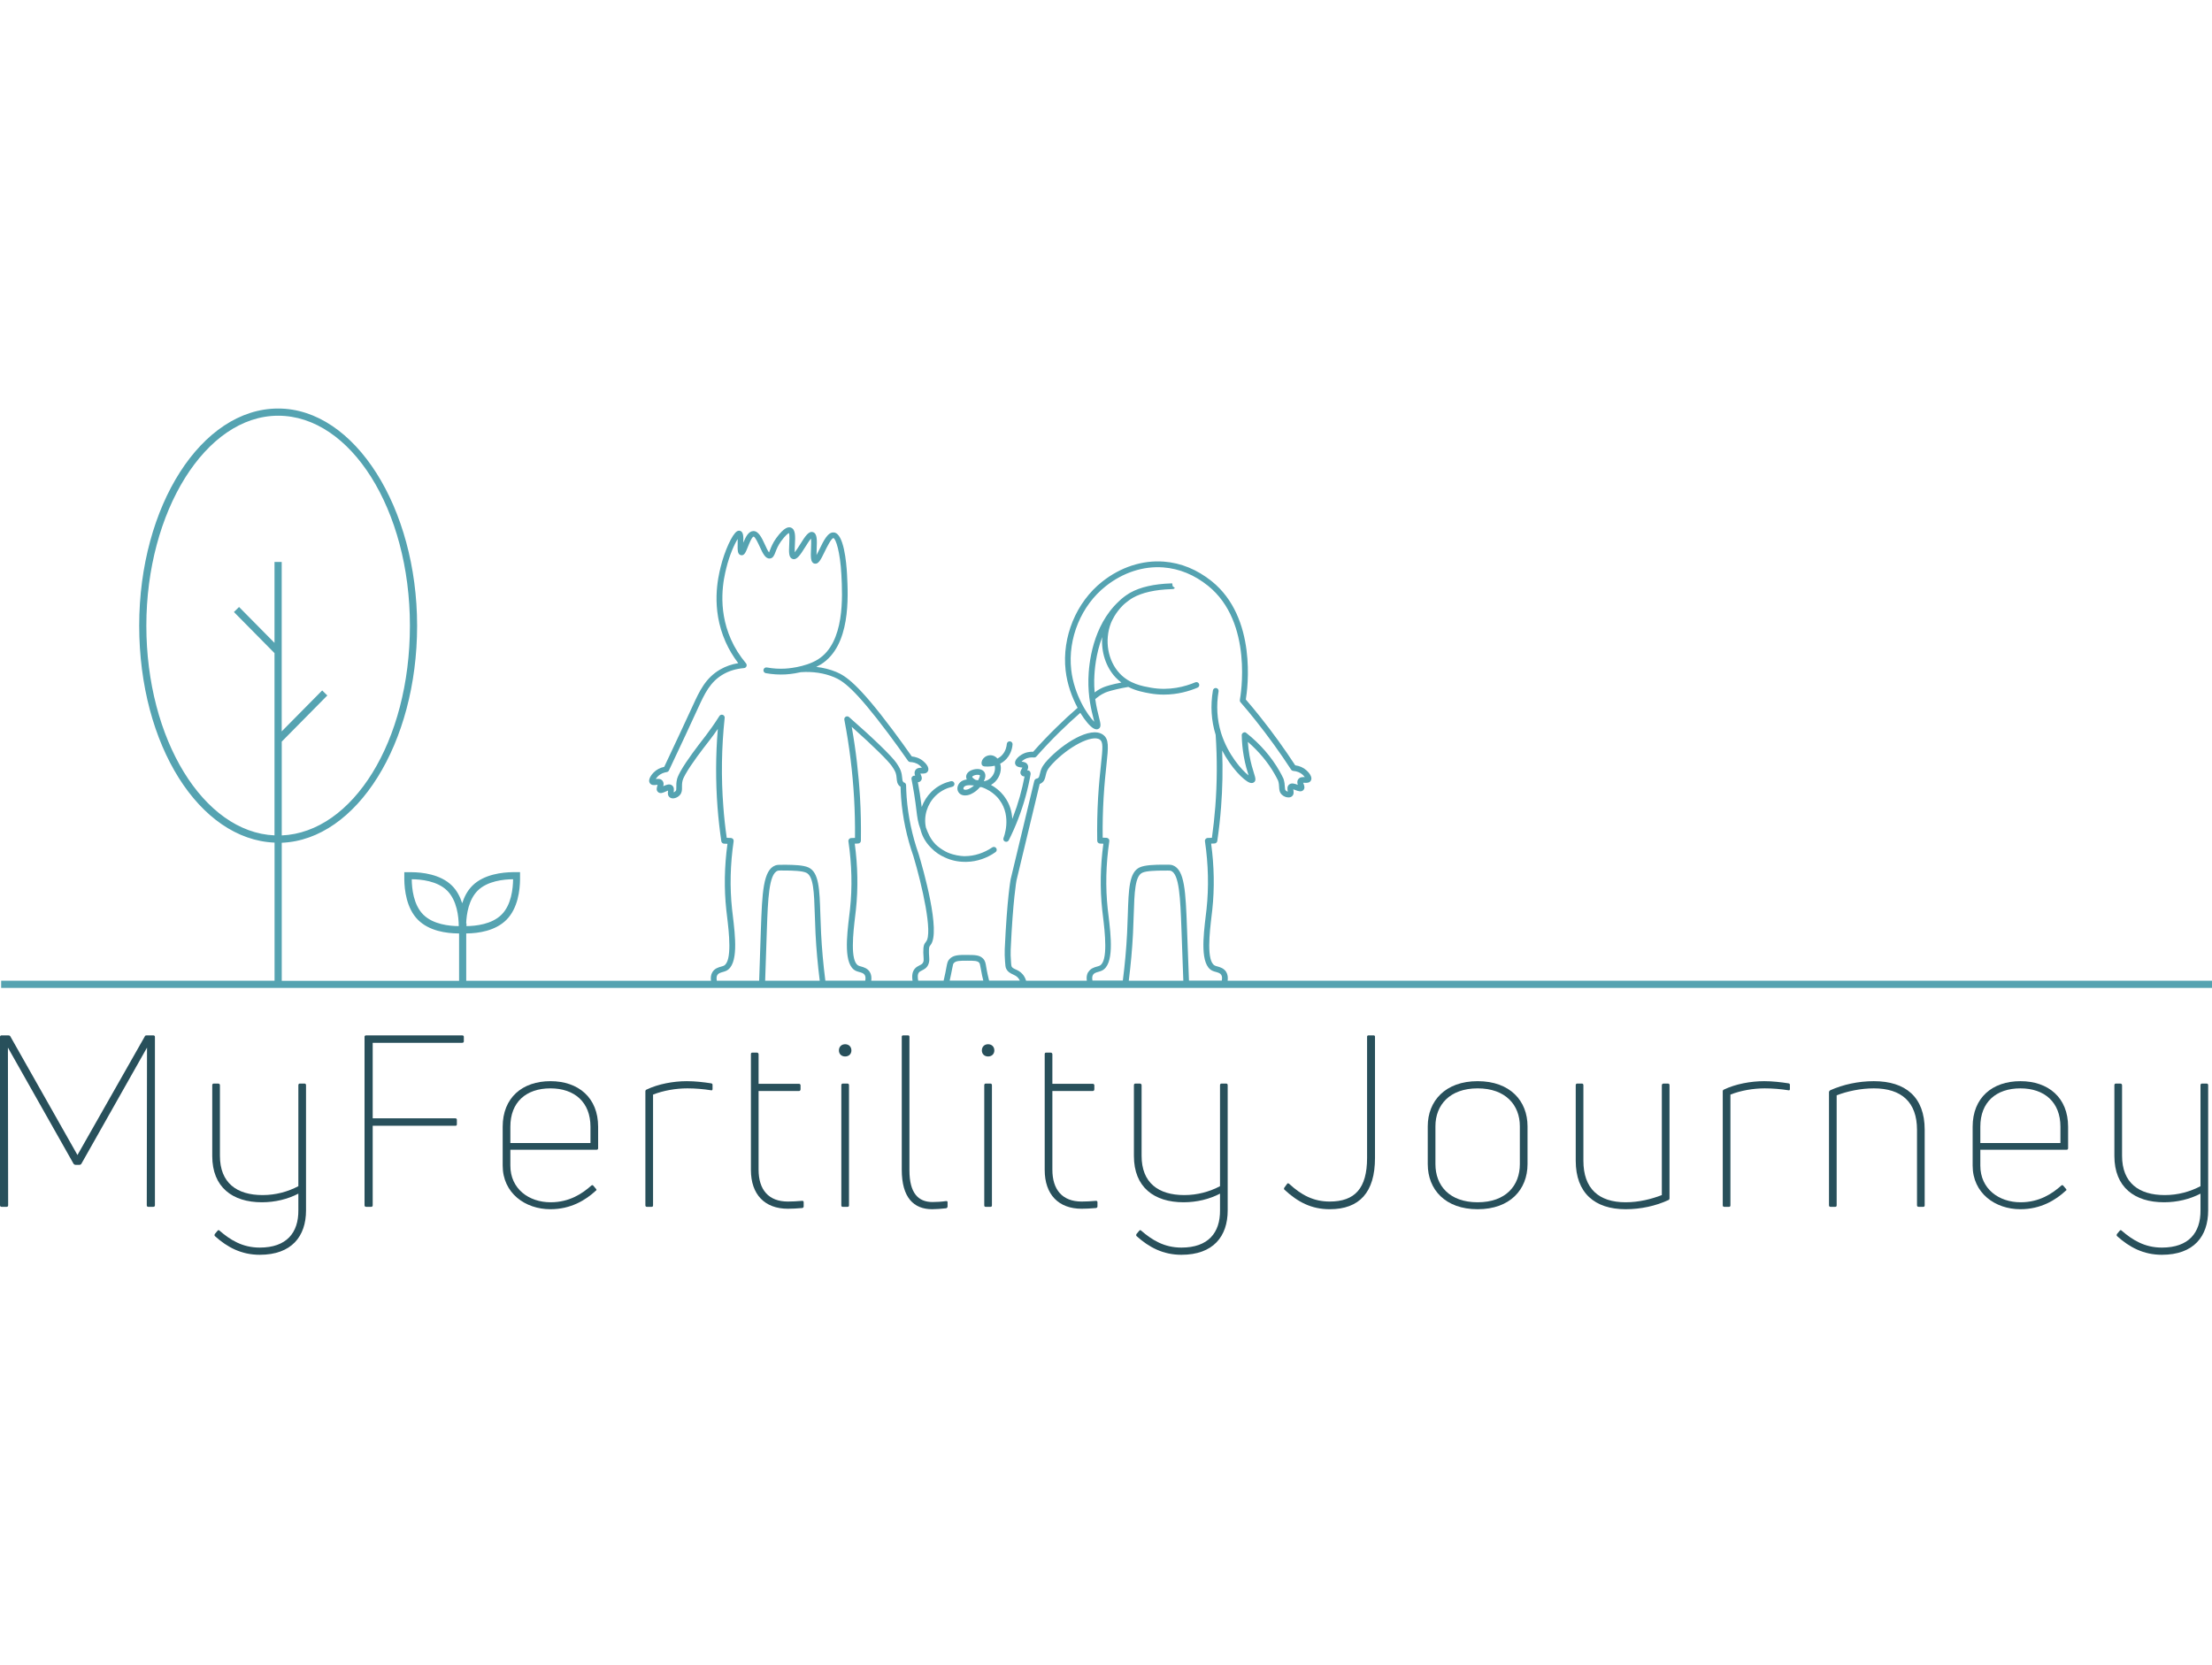 <svg width="364" height="274" viewBox="0 0 364 274" fill="none" xmlns="http://www.w3.org/2000/svg">
<path d="M139.077 171.857C138.485 171.857 138.051 172.252 138.051 172.883C138.051 173.475 138.485 173.87 139.077 173.87C139.669 173.87 140.103 173.475 140.103 172.883C140.103 172.252 139.669 171.857 139.077 171.857Z" fill="#28505B"/>
<path d="M162.599 171.857C162.007 171.857 161.573 172.252 161.573 172.883C161.573 173.475 162.007 173.87 162.599 173.87C163.191 173.87 163.625 173.475 163.625 172.883C163.625 172.252 163.191 171.857 162.599 171.857Z" fill="#28505B"/>
<path d="M25.219 170.397H24.113C23.995 170.397 23.877 170.436 23.837 170.555L12.747 190.09L1.697 170.555C1.618 170.436 1.5 170.397 1.381 170.397H0.276C0.118 170.397 0 170.476 0 170.634V198.378C0 198.536 0.118 198.615 0.276 198.615H1.105C1.223 198.615 1.342 198.536 1.342 198.378L1.302 172.449V172.409L12.116 191.55C12.195 191.629 12.313 191.708 12.432 191.708H13.063C13.181 191.708 13.339 191.629 13.379 191.55L24.192 172.409V172.449L24.153 198.378C24.153 198.536 24.271 198.615 24.39 198.615H25.219C25.376 198.615 25.495 198.536 25.495 198.378V170.634C25.495 170.476 25.376 170.397 25.219 170.397Z" fill="#28505B"/>
<path d="M50.121 178.329H49.332C49.174 178.329 49.095 178.448 49.095 178.606V195.221C47.359 196.128 45.386 196.681 43.215 196.681C38.953 196.681 36.19 194.668 36.19 190.209V178.606C36.19 178.448 36.072 178.329 35.914 178.329H35.164C35.006 178.329 34.927 178.448 34.927 178.606V190.248C34.927 195.379 38.242 197.865 43.096 197.865C45.267 197.865 47.359 197.352 49.095 196.444V199.167C49.135 202.877 47.161 205.324 42.741 205.324C39.9 205.324 37.887 204.061 36.111 202.522C35.993 202.403 35.874 202.443 35.795 202.561L35.361 203.074C35.282 203.193 35.282 203.351 35.361 203.43C37.413 205.284 39.742 206.508 42.741 206.508C47.99 206.508 50.358 203.469 50.358 199.207V178.606C50.358 178.448 50.279 178.329 50.121 178.329Z" fill="#28505B"/>
<path d="M76.05 170.397H60.264C60.106 170.397 59.988 170.476 59.988 170.634V198.378C59.988 198.536 60.106 198.615 60.264 198.615H61.093C61.211 198.615 61.33 198.536 61.33 198.378V185.275H74.945C75.103 185.275 75.182 185.196 75.182 185.039V184.289C75.182 184.17 75.103 184.052 74.945 184.052H61.33V171.62H76.05C76.208 171.62 76.327 171.541 76.327 171.383V170.634C76.327 170.476 76.208 170.397 76.05 170.397Z" fill="#28505B"/>
<path d="M90.574 177.935C85.956 177.935 82.72 180.658 82.72 185.433V191.827C82.72 196.365 86.43 199.009 90.574 199.009C93.928 199.009 96.375 197.51 98.033 195.971C98.191 195.892 98.191 195.773 98.072 195.655L97.638 195.142C97.559 195.023 97.441 195.023 97.322 195.102C95.823 196.444 93.692 197.865 90.613 197.865C87.022 197.865 83.983 195.655 83.983 191.827V189.222H98.191C98.309 189.222 98.427 189.143 98.427 188.985V185.433C98.427 180.658 95.191 177.935 90.574 177.935ZM97.165 188.117H83.983V185.433C83.983 181.368 86.588 179.119 90.574 179.119C94.56 179.119 97.165 181.408 97.165 185.433V188.117Z" fill="#28505B"/>
<path d="M117.016 178.29C115.753 178.093 114.372 177.935 113.03 177.935C110.78 177.935 108.294 178.408 106.4 179.316C106.281 179.355 106.202 179.474 106.202 179.592V198.378C106.202 198.536 106.321 198.615 106.439 198.615H107.228C107.386 198.615 107.465 198.536 107.465 198.378V180.145C109.162 179.474 111.214 179.119 113.109 179.119C114.411 179.119 115.792 179.237 117.016 179.434C117.174 179.474 117.253 179.395 117.253 179.237V178.566C117.253 178.408 117.213 178.329 117.016 178.29Z" fill="#28505B"/>
<path d="M132.013 197.628C131.223 197.707 130.237 197.746 129.645 197.746C126.488 197.746 124.83 195.813 124.83 192.498V179.553H131.5C131.618 179.553 131.736 179.434 131.736 179.277V178.606C131.736 178.487 131.618 178.369 131.5 178.369H124.83V173.475C124.791 173.317 124.712 173.238 124.554 173.238H123.804C123.646 173.238 123.567 173.317 123.567 173.475V192.537C123.567 196.602 125.856 198.93 129.645 198.93C130.197 198.93 131.263 198.891 132.013 198.812C132.171 198.773 132.25 198.694 132.25 198.536V197.865C132.25 197.707 132.171 197.628 132.013 197.628Z" fill="#28505B"/>
<path d="M139.472 178.329H138.682C138.525 178.329 138.446 178.448 138.446 178.606V198.378C138.446 198.536 138.525 198.615 138.682 198.615H139.472C139.63 198.615 139.709 198.536 139.709 198.378V178.606C139.709 178.448 139.63 178.329 139.472 178.329Z" fill="#28505B"/>
<path d="M155.692 197.668C154.903 197.786 153.995 197.825 153.443 197.825C151.114 197.825 149.654 196.365 149.654 192.616V170.634C149.654 170.476 149.575 170.397 149.417 170.397H148.628C148.47 170.397 148.391 170.476 148.391 170.634V192.498C148.391 197.115 150.364 199.009 153.403 199.009C154.035 199.009 155.021 198.93 155.692 198.852C155.85 198.812 155.929 198.694 155.929 198.536V197.865C155.929 197.707 155.85 197.668 155.692 197.668Z" fill="#28505B"/>
<path d="M162.993 178.329H162.204C162.046 178.329 161.967 178.448 161.967 178.606V198.378C161.967 198.536 162.046 198.615 162.204 198.615H162.993C163.151 198.615 163.23 198.536 163.23 198.378V178.606C163.23 178.448 163.151 178.329 162.993 178.329Z" fill="#28505B"/>
<path d="M180.358 197.628C179.569 197.707 178.582 197.746 177.99 197.746C174.833 197.746 173.175 195.813 173.175 192.498V179.553H179.845C179.964 179.553 180.082 179.434 180.082 179.277V178.606C180.082 178.487 179.964 178.369 179.845 178.369H173.175V173.475C173.136 173.317 173.057 173.238 172.899 173.238H172.149C171.992 173.238 171.913 173.317 171.913 173.475V192.537C171.913 196.602 174.202 198.93 177.99 198.93C178.543 198.93 179.608 198.891 180.358 198.812C180.516 198.773 180.595 198.694 180.595 198.536V197.865C180.595 197.707 180.516 197.628 180.358 197.628Z" fill="#28505B"/>
<path d="M201.788 178.329H200.999C200.841 178.329 200.762 178.448 200.762 178.606V195.221C199.026 196.128 197.052 196.681 194.882 196.681C190.619 196.681 187.857 194.668 187.857 190.209V178.606C187.857 178.448 187.738 178.329 187.58 178.329H186.831C186.673 178.329 186.594 178.448 186.594 178.606V190.248C186.594 195.379 189.909 197.865 194.763 197.865C196.934 197.865 199.026 197.352 200.762 196.444V199.167C200.801 202.877 198.828 205.324 194.408 205.324C191.566 205.324 189.554 204.061 187.778 202.522C187.659 202.403 187.541 202.443 187.462 202.561L187.028 203.074C186.949 203.193 186.949 203.351 187.028 203.43C189.08 205.284 191.409 206.508 194.408 206.508C199.657 206.508 202.025 203.469 202.025 199.207V178.606C202.025 178.448 201.946 178.329 201.788 178.329Z" fill="#28505B"/>
<path d="M226.028 170.397H225.199C225.041 170.397 224.962 170.476 224.962 170.634V190.564C224.962 195.576 222.95 197.746 218.806 197.746C216.162 197.746 214.149 196.681 212.136 194.826C211.978 194.708 211.86 194.708 211.781 194.865L211.347 195.457C211.268 195.576 211.268 195.734 211.386 195.813C213.557 197.825 215.806 199.009 218.806 199.009C223.699 199.009 226.265 196.247 226.265 190.564V170.634C226.265 170.476 226.186 170.397 226.028 170.397Z" fill="#28505B"/>
<path d="M243.156 177.935C237.828 177.935 234.947 181.21 234.947 185.354V191.59C234.947 195.773 237.828 199.009 243.156 199.009C248.484 199.009 251.365 195.773 251.365 191.59V185.354C251.365 181.21 248.523 177.935 243.156 177.935ZM250.102 191.59C250.102 195.102 247.813 197.865 243.156 197.865C238.499 197.865 236.21 195.102 236.21 191.59V185.354C236.21 181.881 238.539 179.119 243.156 179.119C247.774 179.119 250.102 181.881 250.102 185.354V191.59Z" fill="#28505B"/>
<path d="M274.492 178.329H273.742C273.584 178.329 273.466 178.448 273.466 178.606V196.681C271.729 197.352 269.677 197.865 267.506 197.865C263.086 197.865 260.56 195.615 260.56 191.037V178.606C260.56 178.448 260.481 178.329 260.324 178.329H259.534C259.376 178.329 259.298 178.448 259.298 178.606V191.037C259.298 196.326 262.415 199.009 267.506 199.009C270.032 199.009 272.479 198.457 274.531 197.51C274.689 197.47 274.729 197.312 274.729 197.194V178.606C274.729 178.448 274.65 178.329 274.492 178.329Z" fill="#28505B"/>
<path d="M294.304 178.29C293.041 178.093 291.659 177.935 290.318 177.935C288.068 177.935 285.582 178.408 283.687 179.316C283.569 179.355 283.49 179.474 283.49 179.592V198.378C283.49 198.536 283.608 198.615 283.727 198.615H284.516C284.674 198.615 284.753 198.536 284.753 198.378V180.145C286.45 179.474 288.502 179.119 290.396 179.119C291.699 179.119 293.08 179.237 294.304 179.434C294.461 179.474 294.54 179.395 294.54 179.237V178.566C294.54 178.408 294.501 178.329 294.304 178.29Z" fill="#28505B"/>
<path d="M308.353 177.935C305.788 177.935 303.302 178.487 301.171 179.434C301.052 179.513 300.973 179.632 300.973 179.75V198.378C300.973 198.536 301.092 198.615 301.21 198.615H301.999C302.157 198.615 302.236 198.536 302.236 198.378V180.263C303.973 179.592 306.183 179.119 308.353 179.119C312.892 179.119 315.457 181.368 315.457 185.946V198.378C315.457 198.536 315.576 198.615 315.733 198.615H316.483C316.641 198.615 316.72 198.536 316.72 198.378V185.907C316.72 180.579 313.602 177.935 308.353 177.935Z" fill="#28505B"/>
<path d="M332.467 177.935C327.849 177.935 324.613 180.658 324.613 185.433V191.827C324.613 196.365 328.323 199.009 332.467 199.009C335.821 199.009 338.268 197.51 339.926 195.971C340.084 195.892 340.084 195.773 339.965 195.655L339.531 195.142C339.452 195.023 339.334 195.023 339.216 195.102C337.716 196.444 335.585 197.865 332.506 197.865C328.915 197.865 325.876 195.655 325.876 191.827V189.222H340.084C340.202 189.222 340.321 189.143 340.321 188.985V185.433C340.321 180.658 337.084 177.935 332.467 177.935ZM339.058 188.117H325.876V185.433C325.876 181.368 328.481 179.119 332.467 179.119C336.453 179.119 339.058 181.408 339.058 185.433V188.117Z" fill="#28505B"/>
<path d="M363.132 178.329H362.342C362.185 178.329 362.106 178.448 362.106 178.606V195.221C360.369 196.128 358.396 196.681 356.225 196.681C351.963 196.681 349.2 194.668 349.2 190.209V178.606C349.2 178.448 349.082 178.329 348.924 178.329H348.174C348.016 178.329 347.937 178.448 347.937 178.606V190.248C347.937 195.379 351.253 197.865 356.107 197.865C358.277 197.865 360.369 197.352 362.106 196.444V199.167C362.145 202.877 360.172 205.324 355.752 205.324C352.91 205.324 350.897 204.061 349.121 202.522C349.003 202.403 348.885 202.443 348.806 202.561L348.372 203.074C348.293 203.193 348.293 203.351 348.372 203.43C350.424 205.284 352.752 206.508 355.752 206.508C361.001 206.508 363.369 203.469 363.369 199.207V178.606C363.369 178.448 363.29 178.329 363.132 178.329Z" fill="#28505B"/>
<path d="M202.017 161.399C202.096 160.846 202.017 160.357 201.788 159.97C201.417 159.362 200.794 159.181 200.344 159.054C200.186 159.015 200.044 158.975 199.917 158.912C198.481 158.21 199.065 153.348 199.373 150.735C199.412 150.372 199.46 150.032 199.491 149.725C199.87 146.212 199.807 142.558 199.302 138.84L199.862 138.816C200.091 138.808 200.273 138.635 200.312 138.414C200.58 136.583 200.794 134.696 200.936 132.817C201.172 129.755 201.236 126.637 201.117 123.519C202.593 126.353 204.661 128.453 205.64 128.808C205.758 128.847 205.869 128.871 205.971 128.871C206.098 128.871 206.208 128.839 206.303 128.776C206.745 128.5 206.595 128.034 206.35 127.253C206.153 126.621 205.845 125.658 205.6 124.285C205.474 123.559 205.395 122.833 205.34 122.091C207.14 123.661 208.639 125.437 209.76 127.411C209.973 127.797 210.179 128.168 210.328 128.492C210.455 128.887 210.471 129.218 210.486 129.502C210.51 129.929 210.526 130.371 210.913 130.765C211.197 131.049 211.631 131.239 212.025 131.239C212.239 131.239 212.436 131.184 212.594 131.057C212.957 130.757 212.886 130.307 212.831 130.008L212.815 129.905C212.933 129.937 213.091 130 213.202 130.039C213.644 130.205 214.141 130.386 214.48 130.023C214.772 129.708 214.622 129.297 214.52 129.029L214.449 128.831C214.528 128.831 214.63 128.831 214.701 128.831C215.009 128.847 215.483 128.871 215.704 128.476C216.083 127.821 215.23 126.992 214.962 126.756C214.472 126.321 213.865 126.053 213.138 125.95C211.362 123.235 209.429 120.552 207.376 117.978C206.571 116.968 205.782 116.013 205.009 115.121C205.301 113.361 206.895 101.671 199.389 95.649C196.989 93.731 194.345 92.641 191.519 92.428C188.007 92.16 184.415 93.32 181.392 95.712C177.098 99.09 174.73 104.836 175.354 110.338C175.614 112.651 176.42 114.797 177.327 116.487C176.143 117.513 174.944 118.618 173.744 119.802C172.441 121.08 171.194 122.391 170.018 123.717C169.474 123.701 168.763 123.788 168.092 124.206C167.784 124.396 166.814 125.066 167.074 125.777C167.24 126.203 167.706 126.258 168.013 126.298C168.084 126.306 168.179 126.314 168.25 126.329L168.148 126.503C168.005 126.748 167.784 127.127 168.013 127.482C168.155 127.703 168.361 127.782 168.597 127.79C168.171 130.031 167.548 132.257 166.719 134.412C166.672 134.53 166.624 134.657 166.577 134.775C166.514 133.623 166.19 132.328 165.306 131.136C165.259 131.065 164.548 129.992 163.072 129.179C164.059 128.634 164.714 127.513 164.698 126.377C164.698 126.156 164.659 125.919 164.588 125.682C164.959 125.493 165.322 125.224 165.653 124.853C166.451 123.954 166.593 122.912 166.624 122.509C166.64 122.249 166.443 122.02 166.182 122.004C165.914 121.988 165.693 122.185 165.677 122.446C165.653 122.754 165.543 123.543 164.943 124.222C164.698 124.498 164.422 124.695 164.138 124.845C163.972 124.656 163.767 124.498 163.514 124.396C163.056 124.206 162.48 124.285 162.054 124.601C161.683 124.877 161.486 125.272 161.525 125.698C161.541 125.919 161.715 126.093 161.928 126.124C162.062 126.14 162.812 126.235 163.688 126.014C163.719 126.14 163.735 126.266 163.735 126.385C163.751 127.229 163.222 128.058 162.464 128.413C162.283 128.492 162.094 128.547 161.896 128.579C161.944 128.476 161.991 128.366 162.03 128.255C162.133 127.971 162.228 127.608 162.07 127.229C161.849 126.716 161.265 126.479 160.468 126.59C160.262 126.621 159.56 126.756 159.189 127.245C159.023 127.474 158.952 127.734 158.999 128.003C159.015 128.097 159.047 128.192 159.086 128.287C158.786 128.326 158.463 128.413 158.171 128.61C157.658 128.966 157.334 129.723 157.705 130.347C158.123 131.042 159.063 131.018 159.765 130.694C160.349 130.426 160.862 130.023 161.273 129.534C161.359 129.534 161.446 129.55 161.533 129.55C163.498 130.205 164.43 131.586 164.493 131.681C166.537 134.436 165.156 137.861 165.14 137.893C165.046 138.13 165.148 138.398 165.377 138.501L165.574 138.54C165.748 138.54 165.914 138.445 166.001 138.28C166.553 137.19 167.082 135.998 167.563 134.743C168.479 132.368 169.158 129.905 169.592 127.426C169.608 127.348 169.592 127.277 169.576 127.213V127.166C169.529 126.913 169.292 126.74 169.032 126.787C169.166 126.535 169.276 126.211 169.111 125.879C168.905 125.445 168.424 125.382 168.1 125.343C168.211 125.232 168.369 125.106 168.55 124.995C169.111 124.648 169.718 124.624 170.137 124.664C170.287 124.672 170.437 124.617 170.539 124.506C171.739 123.141 173.026 121.783 174.367 120.465C175.504 119.344 176.648 118.302 177.769 117.315C178.566 118.618 179.379 119.541 179.924 119.865C180.114 119.975 180.287 120.031 180.445 120.031C180.532 120.031 180.619 120.015 180.698 119.983C181.282 119.739 181.116 119.091 180.84 118.018C180.658 117.3 180.406 116.297 180.232 115.05L180.295 115.003L180.445 114.876C180.658 114.703 181.108 114.34 181.779 114.032C181.945 113.953 182.339 113.771 183.705 113.448C184.36 113.29 185.007 113.164 185.67 113.053C186.957 113.708 188.259 113.945 189.246 114.119C190.035 114.261 190.801 114.316 191.527 114.316C193.792 114.316 195.718 113.74 197.06 113.171C197.305 113.069 197.415 112.793 197.313 112.548C197.21 112.303 196.934 112.193 196.689 112.295C195.039 112.99 192.435 113.716 189.396 113.179C187.983 112.927 185.86 112.548 184.25 110.827C182.292 108.736 181.716 105.405 182.813 102.539C182.947 102.2 183.539 100.858 184.77 99.635C184.857 99.556 184.936 99.477 185.023 99.398C185.102 99.327 185.181 99.264 185.26 99.201C185.449 99.043 185.623 98.909 185.773 98.806C185.986 98.656 186.199 98.506 186.436 98.372C187.967 97.519 190.083 97.046 192.735 96.959C193.05 96.951 193.192 96.943 193.335 96.769L192.971 96.47L192.9 96.004C192.9 96.004 192.798 96.004 192.703 96.012C189.901 96.106 187.636 96.62 185.978 97.551C185.789 97.654 185.615 97.78 185.441 97.898L185.37 97.93L185.244 98.025C185.007 98.19 184.786 98.364 184.581 98.538L184.486 98.617L184.463 98.64C184.336 98.759 184.21 98.869 184.092 98.987C179.782 103.005 179.158 109.217 179.103 111.759C179.04 114.742 179.608 116.944 179.94 118.263C179.987 118.436 180.027 118.618 180.066 118.783C178.993 117.749 176.743 114.355 176.277 110.235C175.693 105.049 177.927 99.643 181.968 96.462C184.802 94.22 188.157 93.131 191.432 93.383C194.061 93.581 196.531 94.599 198.781 96.399C206.303 102.429 204.124 114.655 204.03 115.168C204.006 115.311 204.03 115.46 204.132 115.571C204.945 116.502 205.782 117.513 206.627 118.578C208.702 121.183 210.668 123.906 212.46 126.661C212.539 126.779 212.665 126.858 212.815 126.874C213.43 126.929 213.944 127.134 214.33 127.474C214.488 127.608 214.614 127.766 214.709 127.892C214.378 127.876 213.896 127.861 213.628 128.255C213.415 128.563 213.478 128.895 213.565 129.171L213.533 129.155C213.075 128.989 212.515 128.776 212.112 129.139C211.781 129.439 211.852 129.881 211.899 130.165L211.915 130.284C211.812 130.26 211.678 130.197 211.583 130.102C211.465 129.984 211.449 129.85 211.426 129.463C211.41 129.131 211.386 128.721 211.205 128.153C211.015 127.758 210.81 127.355 210.581 126.953C209.239 124.585 207.4 122.47 205.135 120.662C205.048 120.567 204.922 120.504 204.78 120.52H204.764L204.661 120.552L204.59 120.575L204.519 120.63L204.448 120.694L204.432 120.709L204.401 120.765L204.353 120.851L204.338 120.946V121.009C204.361 122.193 204.472 123.322 204.669 124.451C204.922 125.887 205.237 126.882 205.443 127.537L205.466 127.616C204.353 126.763 202.072 124.19 200.967 120.717L200.92 120.559C200.265 118.413 200.131 116.131 200.525 113.779C200.565 113.519 200.391 113.274 200.138 113.235C199.878 113.195 199.633 113.369 199.594 113.621C199.168 116.155 199.318 118.61 200.044 120.93C200.312 124.893 200.288 128.863 199.988 132.746C199.854 134.475 199.665 136.204 199.428 137.885L198.733 137.909C198.599 137.909 198.473 137.98 198.386 138.082C198.299 138.185 198.26 138.319 198.284 138.453C198.844 142.273 198.931 146.031 198.544 149.622C198.512 149.93 198.473 150.261 198.426 150.617C198.015 154.058 197.447 158.762 199.491 159.757C199.673 159.844 199.878 159.907 200.075 159.954C200.517 160.08 200.801 160.175 200.967 160.443C201.109 160.672 201.133 160.988 201.054 161.383H195.655L195.513 157.649C195.426 155.345 195.339 153.048 195.332 152.819C195.103 146.78 194.968 143.134 192.987 142.408C192.687 142.289 192.269 142.297 191.353 142.305H191.18C190.083 142.321 188.417 142.345 187.549 142.747C185.812 143.552 185.726 146.307 185.591 150.482C185.56 151.43 185.528 152.456 185.473 153.545C185.347 156.079 185.11 158.715 184.77 161.375H179.774C179.695 160.98 179.727 160.664 179.861 160.436C180.027 160.159 180.311 160.065 180.753 159.938C180.95 159.883 181.148 159.828 181.337 159.733C183.381 158.739 182.813 154.026 182.403 150.593C182.363 150.238 182.324 149.898 182.284 149.598C181.897 146.007 181.984 142.25 182.545 138.43C182.56 138.295 182.529 138.161 182.442 138.059C182.355 137.956 182.229 137.893 182.095 137.885L181.455 137.861C181.424 135.698 181.479 133.488 181.605 131.294C181.74 128.989 181.929 127.237 182.079 125.824C182.387 122.943 182.529 121.625 181.487 120.899C179.419 119.462 174.872 122.399 172.386 125.082C171.77 125.753 171.526 126.203 171.51 126.227C171.265 126.7 171.171 127.103 171.1 127.426C171.013 127.805 170.973 127.932 170.839 128.034C170.768 128.09 170.673 128.129 170.571 128.145C170.413 128.176 170.294 128.287 170.239 128.429L170.2 128.516C168.945 133.757 167.682 139.006 166.419 144.247L166.316 144.665C166.293 144.791 165.716 147.893 165.338 156.205C165.306 156.931 165.338 157.476 165.385 158.226C165.432 158.873 165.456 159.165 165.566 159.402C165.835 159.97 166.293 160.183 166.695 160.372C166.995 160.507 167.271 160.641 167.524 160.925C167.642 161.051 167.737 161.209 167.816 161.383H162.764C162.685 161.099 162.607 160.767 162.528 160.388C162.409 159.859 162.346 159.457 162.291 159.149C162.18 158.47 162.117 158.099 161.738 157.728C161.17 157.168 160.42 157.168 159.149 157.16C157.839 157.152 156.884 157.144 156.237 157.847C155.929 158.178 155.874 158.478 155.724 159.275C155.684 159.488 155.637 159.749 155.574 160.065C155.463 160.578 155.369 161.02 155.282 161.391H151.098C150.996 160.87 150.972 160.325 151.233 160.025C151.343 159.899 151.517 159.812 151.714 159.709C152.069 159.528 152.519 159.307 152.756 158.746C152.89 158.431 152.945 158.083 152.914 157.72C152.811 156.331 152.882 155.881 152.961 155.755C153.016 155.668 153.064 155.613 153.103 155.558C154.927 153.466 151.825 142.731 151.177 140.584C150.104 137.53 149.441 134.38 149.196 131.223C149.149 130.536 149.117 129.865 149.101 129.21C149.101 128.981 148.912 128.784 148.707 128.76L148.636 128.666C148.517 128.555 148.494 128.421 148.462 128.05C148.43 127.719 148.399 127.308 148.209 126.795C148.194 126.748 148.012 126.282 147.499 125.54C146.702 124.403 143.647 121.443 139.716 118.01C139.566 117.876 139.345 117.852 139.172 117.955C138.998 118.057 138.903 118.255 138.943 118.452C139.764 122.73 140.301 127.063 140.545 131.334C140.664 133.457 140.719 135.604 140.695 137.901L140.064 137.924C139.93 137.924 139.803 137.995 139.716 138.098C139.63 138.201 139.59 138.335 139.614 138.469C140.174 142.281 140.261 146.039 139.874 149.638C139.843 149.946 139.803 150.277 139.756 150.632C139.345 154.074 138.777 158.778 140.821 159.773C141.003 159.859 141.208 159.923 141.406 159.97C141.848 160.096 142.132 160.191 142.298 160.459C142.432 160.688 142.463 160.996 142.384 161.391H135.817C135.478 158.731 135.241 156.102 135.115 153.561C135.059 152.464 135.028 151.437 134.996 150.498C134.862 146.323 134.775 143.568 133.039 142.763C132.171 142.36 130.513 142.337 129.408 142.321H129.234C128.327 142.321 127.916 142.305 127.608 142.423C125.556 143.15 125.422 147.033 125.209 152.906C125.075 156.592 124.98 159.552 124.925 161.399H117.955C117.884 161.012 117.908 160.696 118.042 160.467C118.208 160.191 118.492 160.096 118.934 159.97C119.131 159.915 119.328 159.859 119.518 159.765C121.562 158.77 120.994 154.066 120.583 150.624C120.544 150.261 120.497 149.93 120.465 149.622C120.078 146.031 120.165 142.273 120.726 138.453C120.741 138.319 120.71 138.185 120.623 138.082C120.536 137.98 120.41 137.916 120.276 137.909L119.589 137.885C119.344 136.188 119.155 134.459 119.029 132.739C118.658 127.932 118.729 123.022 119.25 118.144C119.273 117.923 119.139 117.718 118.934 117.647C118.729 117.576 118.5 117.647 118.381 117.844C117.458 119.304 116.637 120.409 116.1 121.12L115.832 121.467C114.908 122.659 112.99 125.137 111.98 126.945C111.57 127.695 111.451 128.05 111.404 128.271C111.277 128.792 111.285 129.202 111.293 129.534C111.293 129.921 111.293 130.055 111.183 130.181C111.088 130.292 110.946 130.363 110.867 130.402V130.268C110.907 129.976 110.946 129.534 110.591 129.258C110.165 128.926 109.612 129.179 109.178 129.376L109.146 129.392C109.217 129.116 109.249 128.776 109.02 128.492C108.72 128.121 108.239 128.168 107.907 128.208C107.994 128.074 108.112 127.916 108.262 127.766C108.72 127.3 109.312 127.127 109.723 127.063C109.88 127.04 110.015 126.937 110.078 126.795C112.075 122.572 113.559 119.391 114.908 116.439C115.95 114.182 116.842 112.232 118.989 110.985C119.999 110.401 121.128 110.062 122.438 109.951C122.612 109.935 122.77 109.825 122.833 109.659C122.904 109.493 122.872 109.312 122.762 109.17C121.72 107.923 120.907 106.636 120.284 105.223C117.947 99.958 119.123 95.12 119.51 93.533C120.055 91.292 120.876 89.524 121.389 88.703C121.389 88.947 121.389 89.208 121.389 89.413C121.365 90.558 121.349 91.252 121.933 91.371C122.478 91.481 122.707 90.905 123.054 90.037C123.22 89.618 123.725 88.332 124.009 88.316C124.27 88.324 124.798 89.492 125.027 89.989C125.525 91.071 125.959 92.002 126.709 91.915C127.222 91.852 127.403 91.394 127.608 90.858C127.782 90.408 128.019 89.784 128.532 89.074C129.211 88.142 129.653 87.803 129.826 87.724C129.953 88.04 129.897 89.034 129.874 89.587C129.811 90.858 129.763 91.773 130.426 91.994C131.129 92.223 131.705 91.3 132.502 90.037C132.77 89.61 133.173 88.955 133.457 88.64C133.505 89.058 133.473 89.8 133.457 90.281C133.402 91.663 133.362 92.57 134.01 92.752C134.665 92.926 135.052 92.144 135.683 90.842C136.015 90.163 136.78 88.584 137.143 88.553C137.554 88.663 138.256 90.865 138.454 94.544C138.643 98.174 139.03 105.736 134.61 108.515C132.439 109.88 129.25 110.038 129.211 110.038C128.208 110.093 127.222 110.038 126.188 109.848C125.927 109.801 125.682 109.975 125.635 110.235C125.588 110.496 125.761 110.74 126.022 110.788C127.127 110.985 128.185 111.048 129.25 110.993C129.266 110.993 130.387 110.946 131.792 110.622C133.765 110.488 135.604 110.764 137.246 111.443C138.714 112.059 140.6 113.274 146.149 120.686C147.278 122.193 148.407 123.756 149.417 125.209C149.504 125.327 149.638 125.406 149.788 125.414C150.206 125.43 150.806 125.532 151.311 125.95C151.469 126.085 151.611 126.227 151.706 126.353C151.375 126.345 150.885 126.353 150.625 126.756C150.427 127.071 150.498 127.403 150.593 127.671C150.451 127.632 150.309 127.663 150.199 127.742L150.08 127.861L150.009 127.979V128.011L149.993 128.09V128.216C150.096 128.753 150.262 129.621 150.435 130.694C150.609 131.783 150.712 132.604 150.791 133.275C150.948 134.578 151.051 135.367 151.461 136.456C151.667 137.348 152.148 138.485 153.23 139.55C153.924 140.277 154.706 140.766 155.463 141.105C156.497 141.595 157.618 141.839 158.77 141.839C158.873 141.839 158.976 141.839 159.086 141.839C160.752 141.8 162.417 141.239 163.822 140.237C164.035 140.087 164.083 139.795 163.933 139.582C163.783 139.369 163.491 139.314 163.277 139.464C161.896 140.395 160.349 140.884 158.842 140.9C158.755 140.9 158.668 140.9 158.573 140.9C158.044 140.876 157.034 140.766 155.968 140.316C155.842 140.261 155.716 140.198 155.59 140.134C154.919 139.771 154.382 139.377 153.956 138.966L153.9 138.903C153.064 138.019 152.709 137.096 152.369 136.204C151.959 134.349 152.566 132.352 153.948 130.978C154.895 130.047 155.968 129.652 156.695 129.487C156.947 129.431 157.113 129.171 157.05 128.918C156.995 128.666 156.742 128.508 156.481 128.563C155.629 128.76 154.382 129.218 153.277 130.307C152.551 131.026 152.014 131.886 151.675 132.817C151.596 132.21 151.501 131.484 151.359 130.568C151.24 129.85 151.13 129.234 151.043 128.729C151.225 128.721 151.398 128.666 151.532 128.5C151.817 128.168 151.651 127.766 151.532 127.505L151.454 127.316C151.532 127.316 151.627 127.316 151.698 127.316C152.014 127.316 152.48 127.324 152.693 126.921C153.048 126.258 152.164 125.461 151.888 125.232C151.272 124.727 150.577 124.545 150.041 124.49C149.054 123.085 147.973 121.578 146.883 120.125C141.192 112.524 139.172 111.246 137.585 110.575C136.559 110.156 135.47 109.888 134.325 109.754C134.586 109.627 134.846 109.485 135.099 109.335C139.985 106.257 139.582 98.325 139.385 94.504C139.274 92.484 138.848 87.771 137.222 87.629C136.243 87.527 135.549 88.947 134.823 90.447C134.681 90.731 134.515 91.071 134.365 91.355C134.365 91.031 134.381 90.644 134.389 90.344C134.452 88.868 134.491 87.795 133.773 87.574C133.063 87.361 132.486 88.284 131.681 89.563C131.429 89.966 131.05 90.566 130.781 90.897C130.766 90.558 130.781 90.045 130.805 89.666C130.876 88.3 130.939 87.124 130.15 86.832C129.755 86.69 129.084 86.714 127.735 88.561C127.158 89.358 126.882 90.076 126.701 90.55C126.653 90.676 126.598 90.818 126.551 90.921C126.345 90.676 126.053 90.037 125.872 89.626C125.343 88.466 124.806 87.377 123.962 87.4C123.172 87.424 122.707 88.355 122.32 89.311C122.344 88.229 122.328 87.511 121.775 87.361C121.665 87.329 121.483 87.321 121.278 87.44C120.497 87.906 119.234 90.66 118.579 93.344C118.176 95.009 116.937 100.085 119.4 105.641C119.952 106.881 120.639 108.033 121.483 109.138C120.386 109.32 119.407 109.667 118.5 110.188C116.092 111.585 115.09 113.763 114.009 116.124C112.698 118.973 111.246 122.083 109.304 126.203C108.617 126.353 108.018 126.669 107.568 127.127C107.386 127.308 106.502 128.247 106.944 128.895C107.205 129.273 107.67 129.218 107.978 129.179C108.049 129.171 108.144 129.163 108.215 129.155L108.16 129.352C108.081 129.629 107.954 130.047 108.27 130.339C108.633 130.686 109.123 130.465 109.549 130.268C109.651 130.221 109.809 130.15 109.928 130.11V130.213C109.888 130.513 109.849 130.963 110.228 131.239C110.709 131.586 111.491 131.302 111.885 130.836C112.24 130.426 112.233 129.984 112.225 129.55C112.225 129.258 112.217 128.934 112.311 128.516C112.327 128.429 112.39 128.161 112.793 127.434C113.764 125.698 115.658 123.251 116.566 122.083L116.842 121.728C117.174 121.294 117.616 120.702 118.121 119.967C117.766 124.277 117.75 128.603 118.073 132.849C118.216 134.72 118.429 136.598 118.697 138.445C118.729 138.666 118.918 138.84 119.147 138.848L119.707 138.872C119.202 142.589 119.139 146.244 119.518 149.756C119.549 150.064 119.589 150.403 119.636 150.766C119.952 153.379 120.528 158.241 119.1 158.936C118.973 158.999 118.831 159.031 118.673 159.078C118.223 159.204 117.6 159.378 117.229 159.994C116.992 160.388 116.921 160.862 117 161.414H76.721V153.624C78.742 153.608 81.512 153.198 83.328 151.39C85.254 149.464 85.562 146.394 85.577 144.736V143.536H85.585H84.386C82.72 143.56 79.642 143.86 77.724 145.77C76.903 146.591 76.39 147.617 76.058 148.651C75.719 147.609 75.206 146.583 74.393 145.77C72.475 143.86 69.397 143.552 67.731 143.544H66.531V144.736C66.555 146.394 66.863 149.472 68.789 151.39C70.62 153.213 73.422 153.608 75.451 153.624H75.482L75.545 153.632V161.422H46.364V138.698C58.701 138.201 68.639 122.383 68.639 102.989C68.639 83.596 58.378 67.233 45.772 67.233C33.167 67.233 22.906 83.264 22.906 102.966C22.906 122.667 32.843 138.177 45.18 138.674V161.399H0.189V162.583H364V161.399H202.017ZM159.41 129.85C159.094 130 158.668 130.039 158.557 129.865C158.486 129.747 158.581 129.518 158.747 129.408C158.928 129.289 159.181 129.226 159.536 129.226H159.678C159.883 129.234 160.089 129.25 160.278 129.273C160.026 129.51 159.733 129.7 159.418 129.85H159.41ZM161.178 127.94C161.115 128.105 161.044 128.263 160.957 128.421C160.823 128.397 160.689 128.374 160.546 128.35C160.396 128.271 160.254 128.176 160.128 128.058C160.002 127.947 159.978 127.884 159.994 127.813C160.089 127.687 160.365 127.569 160.633 127.529C160.981 127.482 161.217 127.545 161.241 127.6C161.257 127.632 161.257 127.711 161.178 127.932V127.94ZM180.066 111.782C180.098 110.33 180.327 107.607 181.376 104.852C181.195 107.307 181.968 109.77 183.579 111.49C183.886 111.814 184.202 112.082 184.534 112.335C184.194 112.406 183.855 112.461 183.508 112.54C182.229 112.848 181.724 113.037 181.4 113.187C180.84 113.448 180.421 113.732 180.129 113.953C180.074 113.282 180.042 112.564 180.058 111.79L180.066 111.782ZM69.657 150.53C68.039 148.92 67.77 146.228 67.755 144.705C69.286 144.712 71.978 144.981 73.588 146.583C75.206 148.201 75.482 150.885 75.49 152.416C73.959 152.408 71.275 152.14 69.657 150.53ZM45.18 105.807L39.339 99.895L38.495 100.724L45.172 107.488V137.482C33.491 136.977 24.082 121.688 24.082 102.958C24.082 84.227 33.814 68.417 45.772 68.417C57.73 68.417 67.455 83.919 67.455 102.966C67.455 122.012 58.046 136.985 46.364 137.49V122.051L53.863 114.458L53.018 113.629L46.356 120.37V92.484H45.172V105.807H45.18ZM78.6 146.583C80.21 144.981 82.902 144.712 84.433 144.705C84.417 146.236 84.149 148.92 82.531 150.53C80.936 152.116 78.3 152.4 76.761 152.416V151.966H76.713C76.769 150.403 77.132 148.059 78.6 146.583ZM125.911 161.399C125.967 159.552 126.061 156.6 126.196 152.937C126.369 148.043 126.519 143.821 127.971 143.307C128.121 143.252 128.595 143.26 129.266 143.268H129.432C130.387 143.284 131.989 143.307 132.676 143.631C133.883 144.192 133.962 146.851 134.081 150.538C134.112 151.493 134.144 152.519 134.199 153.624C134.325 156.15 134.562 158.762 134.894 161.406H125.919L125.911 161.399ZM150.167 161.399H143.371C143.442 160.846 143.371 160.365 143.142 159.978C142.771 159.37 142.148 159.188 141.698 159.062C141.54 159.023 141.398 158.983 141.271 158.92C139.835 158.218 140.419 153.355 140.727 150.743C140.766 150.38 140.814 150.04 140.845 149.732C141.224 146.22 141.161 142.566 140.656 138.848L141.216 138.824C141.469 138.816 141.666 138.611 141.666 138.358C141.698 135.872 141.658 133.559 141.524 131.278C141.303 127.411 140.845 123.496 140.158 119.62C143.939 122.983 146.189 125.264 146.757 126.077C147.207 126.716 147.357 127.111 147.357 127.111C147.499 127.505 147.531 127.837 147.554 128.129C147.594 128.555 147.625 128.989 148.02 129.36L148.194 129.463C148.209 130.063 148.233 130.671 148.281 131.302C148.525 134.546 149.212 137.782 150.301 140.892C151.722 145.628 153.553 153.64 152.377 154.989C152.33 155.045 152.259 155.139 152.172 155.273C151.967 155.613 151.864 156.158 151.99 157.815C152.006 158.028 151.99 158.21 151.903 158.383C151.809 158.62 151.619 158.723 151.311 158.881C151.059 159.007 150.775 159.149 150.538 159.425C150.143 159.891 150.025 160.546 150.167 161.406V161.399ZM156.276 161.399C156.355 161.067 156.434 160.688 156.521 160.262C156.584 159.938 156.639 159.678 156.679 159.457C156.821 158.723 156.845 158.62 156.963 158.494C157.31 158.115 157.926 158.107 159.189 158.107C160.333 158.107 160.815 158.131 161.091 158.399C161.233 158.541 161.265 158.675 161.375 159.307C161.43 159.63 161.502 160.041 161.62 160.593C161.683 160.886 161.746 161.146 161.809 161.383H156.276V161.399ZM179.072 159.97C178.835 160.365 178.764 160.846 178.843 161.399H168.85C168.716 160.964 168.519 160.593 168.25 160.301C167.879 159.883 167.461 159.686 167.121 159.536C166.758 159.37 166.561 159.267 166.451 159.023C166.411 158.928 166.379 158.518 166.364 158.194C166.316 157.476 166.285 156.963 166.316 156.284C166.687 148.067 167.271 144.91 167.271 144.902L167.366 144.507C168.605 139.345 169.852 134.183 171.092 129.021C171.21 128.974 171.321 128.918 171.423 128.847C171.873 128.532 171.968 128.097 172.063 127.679C172.126 127.395 172.197 127.079 172.386 126.716C172.386 126.716 172.599 126.337 173.12 125.769C175.835 122.848 179.735 120.844 180.99 121.72C181.542 122.107 181.471 123.062 181.179 125.761C181.029 127.182 180.84 128.95 180.698 131.278C180.563 133.646 180.516 136.03 180.556 138.366C180.556 138.619 180.761 138.816 181.005 138.832L181.566 138.856C181.061 142.573 180.998 146.228 181.376 149.74C181.408 150.048 181.447 150.388 181.495 150.751C181.811 153.363 182.387 158.226 180.958 158.928C180.832 158.991 180.69 159.023 180.532 159.07C180.082 159.196 179.458 159.37 179.087 159.986L179.072 159.97ZM185.749 161.399C186.081 158.754 186.318 156.134 186.444 153.616C186.499 152.519 186.531 151.485 186.562 150.538C186.681 146.851 186.767 144.192 187.975 143.631C188.662 143.307 190.264 143.292 191.29 143.276H191.385C192.024 143.276 192.537 143.26 192.679 143.315C194.069 143.828 194.226 147.822 194.416 152.921C194.416 153.095 194.503 155.392 194.59 157.705L194.724 161.399H185.749Z" fill="#55A3B1"/>
</svg>
